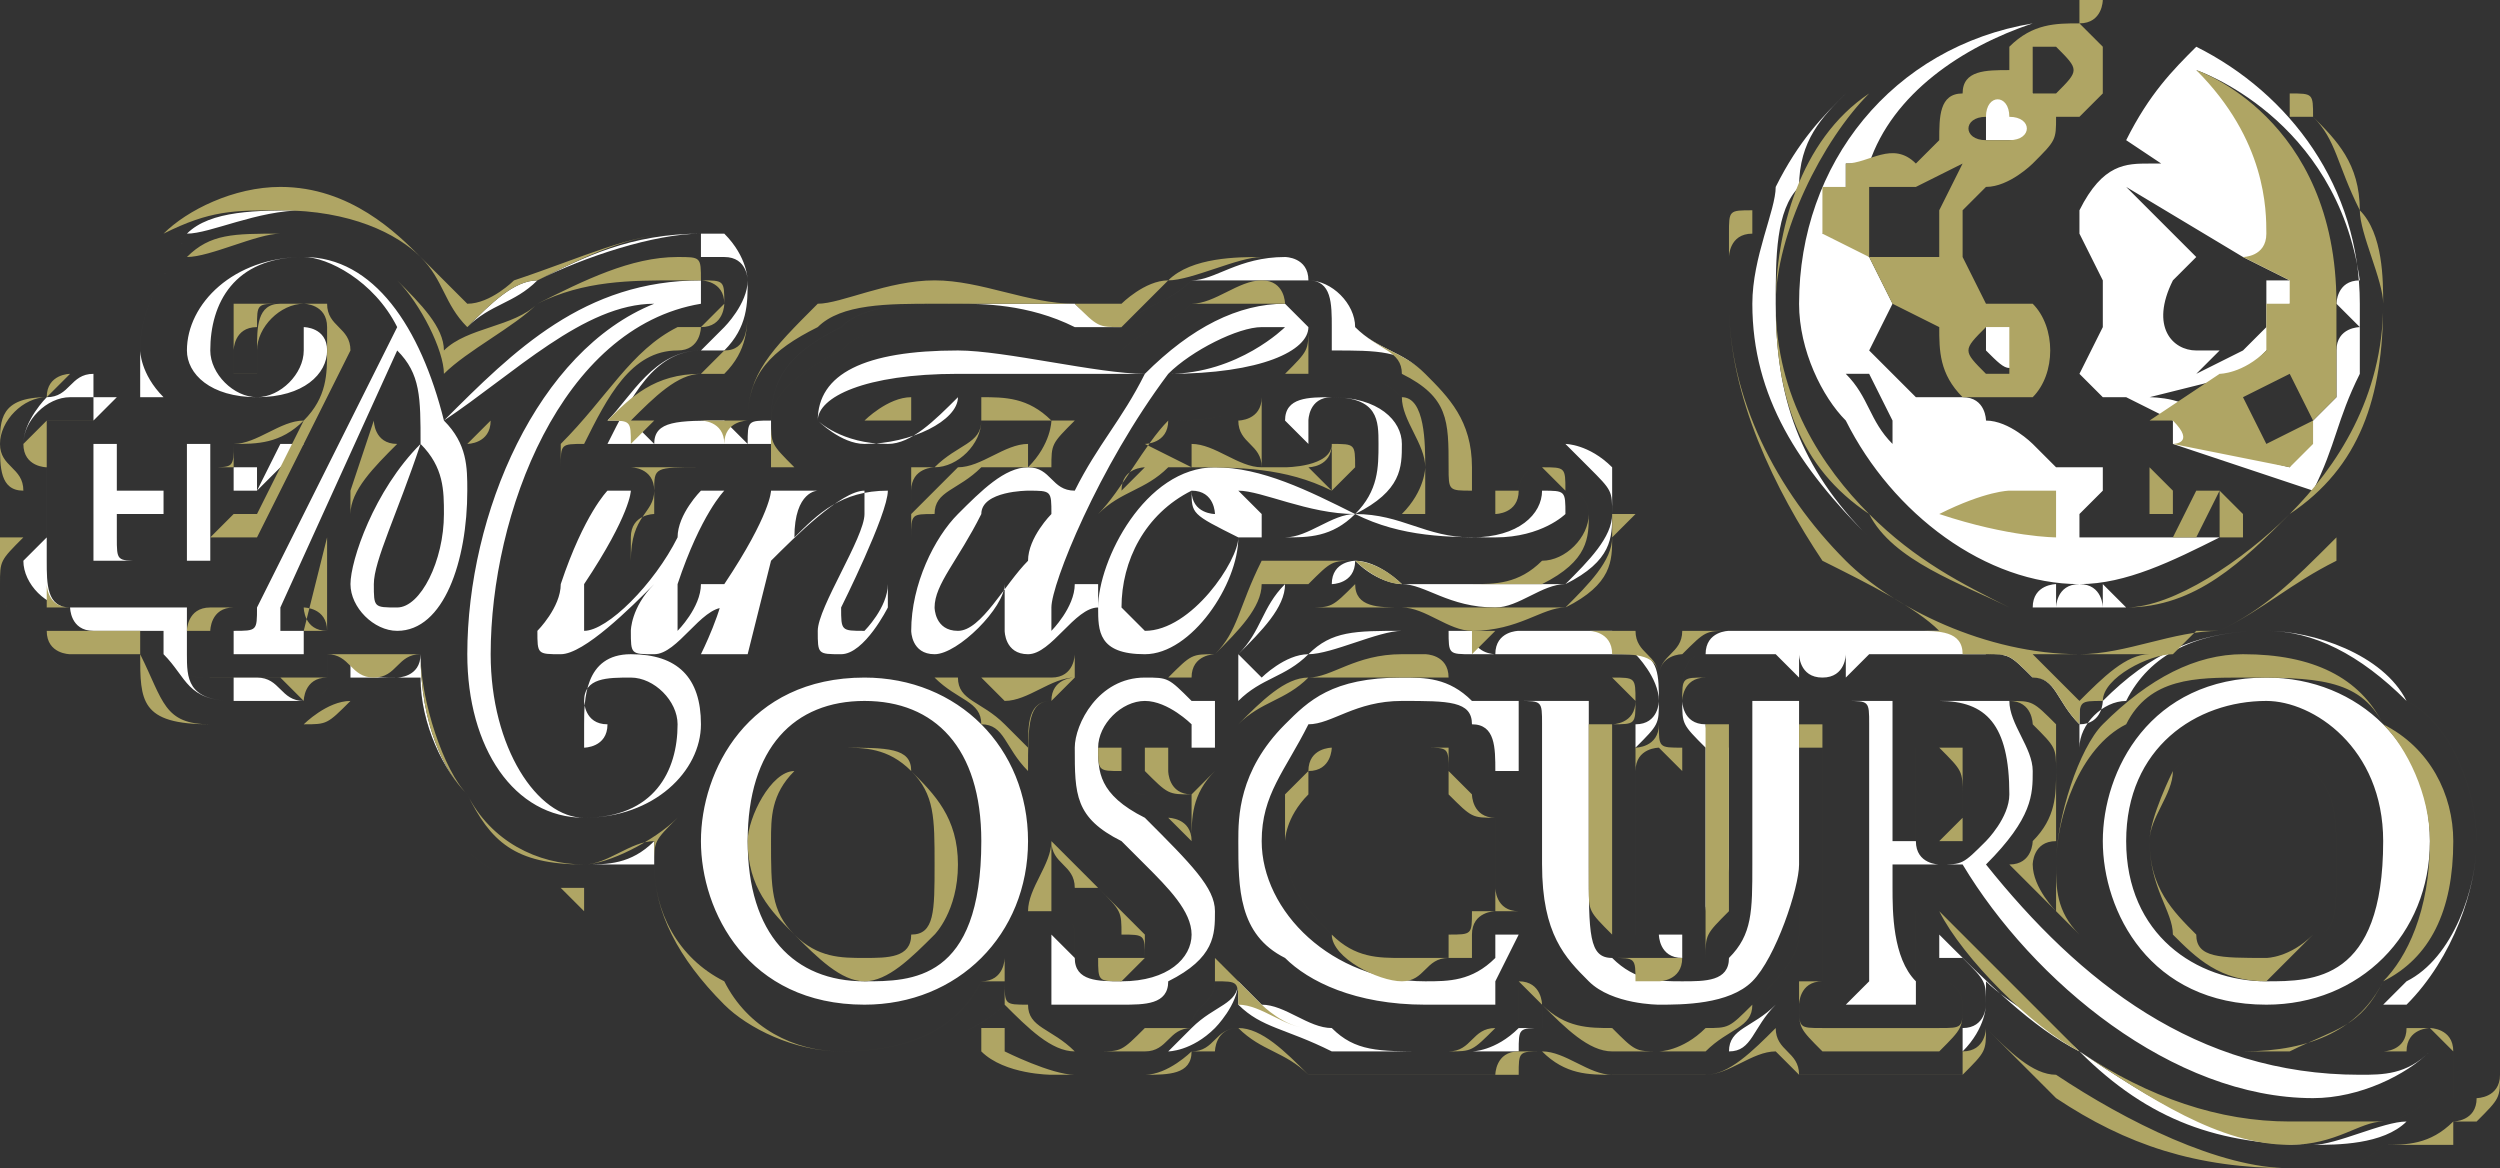 <?xml version="1.0" encoding="UTF-8"?>
<!DOCTYPE svg PUBLIC "-//W3C//DTD SVG 1.1//EN" "http://www.w3.org/Graphics/SVG/1.1/DTD/svg11.dtd">
<!-- Creator: CorelDRAW X8 -->
<svg xmlns="http://www.w3.org/2000/svg" xml:space="preserve" width="107px" height="50px" version="1.1" style="shape-rendering:geometricPrecision; text-rendering:geometricPrecision; image-rendering:optimizeQuality; fill-rule:evenodd; clip-rule:evenodd"
viewBox="0 0 107 50"
 xmlns:xlink="http://www.w3.org/1999/xlink">
 <rect x="0" y="0" width="107" height="50" fill="#333333" stroke="none"/>
 <defs>
  <style type="text/css">
   <![CDATA[
    .fil1 {fill:#AFA564;fill-rule:nonzero}
    .fil0 {fill:white;fill-rule:nonzero}
   ]]>
  </style>
 </defs>
 <g id="Capa_x0020_1">
  <path class="fil0" d="M31 15c0,0 -1,0 -1,0 -2,0 -3,2 -4,3l0 0c0,0 0,0 1,0 0,0 0,0 0,0 0,0 0,0 1,1l0 0c0,0 0,0 0,0 0,-1 1,-1 3,-1 0,0 0,0 1,1 0,0 0,0 0,0 0,-1 0,-1 1,-1 0,0 0,0 0,0 0,0 0,0 0,0 0,-2 1,-3 3,-4 1,-1 3,-1 5,-1 1,0 3,0 5,0 1,1 2,1 2,1 1,-1 2,-1 3,-2 1,0 2,-1 4,-1 0,0 1,0 1,1 1,0 2,1 2,2 0,0 0,0 0,0 1,1 2,1 3,2 1,1 1,2 1,3 0,1 0,1 0,1 0,0 0,1 0,1 0,0 0,0 0,0 0,0 0,0 0,0 0,-1 0,-1 0,-1 0,0 0,0 0,-1 0,-1 0,-2 -1,-3 -1,-1 -2,-1 -4,-1 0,-1 0,-1 0,-1 0,-1 0,-2 -1,-2 0,0 -1,0 -1,0 -2,0 -3,0 -4,0 -1,1 -2,1 -3,2 0,0 -1,0 -2,0 -2,-1 -4,-1 -5,-1 -2,0 -4,0 -5,1 -2,1 -3,2 -3,4 0,0 0,0 0,1 0,0 0,0 0,0 -1,0 -1,0 -1,0 0,0 0,0 0,0 -1,0 -1,0 -1,0 -2,0 -3,0 -3,0 0,0 0,0 0,0l0 0c-1,0 -1,0 -1,0 0,0 0,0 0,0 -1,0 -1,0 -1,0 0,0 0,0 0,0 1,-2 2,-4 4,-4 0,0 1,-1 1,-1l0 0 0 0c0,0 1,-1 1,-2 0,0 0,-1 -1,-1 0,0 0,0 -1,0 0,0 0,-1 0,-1 -2,0 -5,1 -7,2 -1,1 -2,1 -3,2 0,-1 -1,-2 -2,-3 -1,-1 -3,-2 -5,-2 -2,0 -4,1 -5,1 -1,2 -2,3 -2,5 0,0 0,1 1,2 -1,0 -1,0 -1,0l0 0c0,0 -1,0 -1,0l0 0 0 0 -1 0 0 0c0,0 0,0 0,0 0,0 0,0 0,0 -1,0 -1,0 -1,0l0 0c-1,0 -2,1 -2,2 0,0 1,1 1,1 0,0 0,0 0,0 0,0 0,0 0,1l0 1c0,0 0,1 0,1l0 0 0 0c0,0 0,0 0,0 0,1 0,1 0,1 0,1 0,2 1,2 0,0 0,0 1,0 0,0 0,0 0,0 0,0 0,0 0,0l0 0 0 0 0 0 0 0c0,0 0,0 0,0 1,0 1,0 1,0 0,0 0,0 0,0l0 0c1,0 1,0 1,0 1,0 1,0 1,0 0,0 0,0 0,0 0,0 1,0 1,0 0,0 0,0 0,0l0 0c0,0 0,0 0,0l0 0c0,1 0,1 0,1 0,1 0,1 0,1 0,1 0,2 2,2 0,0 0,0 0,0 0,-1 0,-1 0,-1 0,0 1,0 1,0 1,0 1,1 2,1 0,0 0,0 0,0 1,0 1,-1 2,-1 0,0 0,-1 0,-1 0,1 1,1 2,1 0,0 1,0 1,-1 0,3 1,5 2,6 1,2 3,3 5,3 1,0 2,0 3,-1 0,0 0,0 0,0 0,0 0,0 0,1 0,0 0,0 0,0 0,0 0,0 0,0 -1,0 -2,0 -3,0 -2,0 -4,-1 -5,-3 -1,-1 -2,-3 -2,-5 -1,0 -1,0 -1,0 -1,0 -1,0 -2,0 0,0 0,0 0,0 -1,0 -1,1 -2,1l0 0c-1,0 -1,0 -2,0 0,0 -1,0 -1,0 0,0 0,0 0,0 0,0 0,0 0,0 -2,0 -2,-1 -3,-2 0,0 0,0 0,-1 0,0 0,0 1,0 -1,0 -1,0 -1,0l0 0c0,0 0,0 -1,0 0,0 0,0 -1,0l0 0c0,0 0,0 0,0 0,0 0,0 -1,0 0,0 0,0 0,0l0 0 0 0 0 0 0 0c0,0 0,0 0,0 0,0 0,0 0,0 -1,0 -1,-1 -1,-1 -1,0 -2,-1 -2,-2 0,0 0,0 1,-1 0,0 0,0 0,0 0,0 0,-1 0,-1l0 -1c0,0 0,-1 0,-1l0 0c0,0 -1,-1 -1,-1 0,-1 1,-2 1,-2l0 0c1,0 1,-1 2,-1 0,0 0,1 0,1 0,0 0,0 0,0l0 0 1 0 0 0 0 0c0,0 1,0 1,0 0,-1 0,-1 0,-1 0,0 0,-1 0,-1 0,-2 1,-3 2,-5 1,-1 3,-1 5,-1 2,0 4,1 5,2 1,1 2,2 2,3 1,-1 2,-2 3,-2 2,-1 4,-2 7,-2 0,0 0,0 0,0 1,0 1,0 1,0 1,1 1,2 1,2 0,1 0,2 -1,3l0 0 0 0zm-1 -2c0,0 0,0 0,-1 0,0 0,0 0,0 -5,0 -8,3 -11,6 -1,-4 -3,-7 -6,-7 -3,0 -5,2 -5,4 0,1 1,2 3,2 2,0 3,-1 3,-2 0,-1 -1,-1 -1,-1 0,0 0,0 0,0 0,0 0,0 0,0 0,1 0,1 0,1 0,1 -1,2 -2,2 -1,0 -2,-1 -2,-2 0,-2 1,-4 4,-4 1,0 3,1 4,3l-6 12c0,1 0,1 -1,1 0,0 0,0 0,0 0,1 0,1 0,1 0,0 1,0 1,0 1,0 2,0 2,0 0,0 0,0 0,-1 0,0 0,0 0,0 0,0 0,0 0,0 -1,0 -1,0 -1,0 0,0 0,0 0,-1l5 -11c1,1 1,2 1,4 -2,2 -3,5 -3,6 0,1 1,2 2,2 2,0 3,-3 3,-6 0,-1 0,-2 -1,-3 3,-2 6,-5 9,-5 0,0 0,0 0,0 0,0 0,0 0,0 -5,2 -8,9 -8,15 0,4 2,7 5,7 3,0 5,-2 5,-4 0,-2 -1,-3 -3,-3 -2,0 -2,2 -2,3 0,1 0,1 0,1 0,0 1,0 1,-1 0,0 0,0 0,0 -1,0 -1,-1 -1,-1 0,-1 1,-1 2,-1 1,0 2,1 2,2 0,2 -1,4 -4,4 -2,0 -4,-3 -4,-7 0,-6 3,-14 9,-15zm1 5c-1,0 -1,0 -1,0 0,0 0,0 1,0 0,0 0,0 0,0 0,0 0,0 0,0zm-1 0c0,0 -1,0 -1,0 0,0 1,0 1,0 0,0 0,0 0,0 0,0 0,0 0,0zm-1 0c0,0 0,0 0,0 0,0 0,0 0,0 0,0 0,0 0,0 0,0 0,0 0,0zm-23 -1c0,0 0,0 0,0 0,0 0,1 0,1 0,0 0,-1 0,-1 0,0 0,0 0,0zm-1 0c0,0 0,0 0,0 0,0 0,1 0,1 0,0 0,-1 0,-1 0,0 0,0 0,0zm-1 0c0,0 0,0 0,0 0,0 0,1 0,1 0,0 1,-1 1,-1 0,0 -1,0 -1,0zm75 11c0,0 1,0 1,0 0,0 -1,1 -1,1 0,0 0,-1 0,-1 0,0 0,0 0,0zm1 0c0,0 0,0 0,0 0,0 0,1 0,1 0,0 0,-1 0,-1 0,0 0,0 0,0zm1 0c0,0 0,0 0,0 0,0 0,1 0,1 0,0 0,-1 0,-1 0,0 0,0 0,0zm-3 0c0,0 0,0 0,0 0,0 0,1 0,1 1,0 1,-1 1,-1 0,0 0,0 -1,0zm0 0c-1,0 -1,0 -1,0 0,0 0,1 1,1 0,0 0,-1 0,-1 0,0 0,0 0,0zm-1 0c0,0 -1,0 -1,0 0,0 1,1 1,1 0,0 0,-1 0,-1 0,0 0,0 0,0zm2 -24c-1,1 -2,2 -2,4 -1,1 -1,3 -1,5 0,4 1,7 4,10 2,2 6,4 9,4 4,0 7,-2 10,-4 2,-2 4,-5 4,-9 0,0 0,0 0,0 0,0 0,0 0,0 0,0 1,0 1,0 0,0 -1,0 -1,0 0,4 -2,7 -4,9 -3,2 -6,4 -10,4 -3,0 -7,-2 -9,-4 -3,-3 -5,-6 -5,-10 0,-2 1,-4 1,-5 1,-2 2,-3 3,-4 0,0 0,0 0,0 0,-1 0,-1 0,-1 0,0 0,0 0,1 0,0 0,0 0,0 0,0 0,0 0,0zm-2 9c0,2 1,4 2,5 2,4 6,7 10,7 2,0 4,-1 6,-2 0,0 0,0 0,0 0,0 -1,0 -1,0 0,0 -1,0 -1,0 -1,0 -3,0 -4,0l0 -1 1 -1 0 -1 -1 0c0,0 0,0 0,0 0,0 0,0 0,0l0 0 0 0 -1 0 -1 -1c0,0 -1,-1 -2,-1l0 0 0 0 0 0c0,0 0,-1 -1,-1l0 0c-1,0 -1,0 -1,0 -1,0 -1,0 -1,0l-1 -1 -1 -1 0 0 1 -2 -1 -2 -1 -1c0,0 0,0 -1,0 0,0 1,-1 1,-1 0,0 0,0 0,0l0 0c0,0 0,0 0,0l0 0c0,-1 0,-1 0,-1l0 0c0,0 0,0 0,0l0 0c0,0 0,0 0,0l0 0c0,0 0,0 0,0l0 0 0 0 0 0 0 -1 0 0 0 0 0 0c0,0 0,0 0,0l0 0 0 0 0 0c0,0 0,0 0,0l0 0 0 0 0 0c0,0 0,0 0,0l1 0 0 0c0,0 0,0 0,0l0 0 0 0c1,-3 4,-5 7,-6 0,0 0,0 0,0 -6,1 -10,6 -10,12zm22 8c1,-2 1,-3 2,-5 0,0 0,-1 0,-1 0,-1 0,-1 0,-1 0,-1 0,-1 0,-1l0 0 0 0c0,0 0,0 0,0 0,-5 -3,-9 -7,-11 -1,1 -2,2 -3,4l6 4 -4 -3c-1,0 -1,0 -1,0 -1,0 -2,0 -3,2 0,0 0,0 0,1l0 0 1 2 0 1 0 1 -1 2c0,0 1,1 1,1l1 0 2 1 0 1 6 2zm1 -4l-1 1 -1 2 -4 -1c0,0 0,-1 0,-1 0,-1 -2,-1 -2,-1l4 -1c0,0 1,-1 1,-1 1,-1 1,-2 1,-2 0,0 0,0 1,-1 0,0 -1,-1 -1,-1l-1 0c0,0 1,-1 1,-2 0,-1 -1,-4 -4,-6 0,0 6,2 7,9 -1,0 -1,1 -1,1 0,0 0,0 1,1l0 0c0,0 -1,0 -1,1 0,0 0,1 0,1l0 1 0 0 -1 -1 1 1 0 0zm-6 -6l-3 -3 5 3 0 0 0 0 0 0 0 0c0,0 0,0 0,0l2 1 -1 0c0,0 0,1 0,2 0,0 -1,1 -1,1l-2 1 1 -1c-1,0 -1,0 -1,0 -1,0 -2,-1 -1,-3 0,0 1,-1 1,-1zm-9 -5c1,0 1,0 2,0 0,-1 0,-1 0,-2 -1,0 -1,0 -2,0 0,1 0,1 0,2zm0 9c1,1 1,1 2,0 0,0 0,-1 0,-1 -1,-1 -1,-1 -2,0 0,0 0,1 0,1zm-5 1l1 2 0 1c0,0 0,0 0,0 -1,-1 -1,-2 -2,-3l1 0zm7 9c0,0 0,0 0,0 0,1 0,1 0,1 0,0 0,0 0,-1 0,0 0,0 0,0zm1 0c0,0 -1,0 -1,1 0,0 1,0 1,0 0,0 0,0 0,0 0,-1 0,-1 0,-1zm3 0c0,0 0,0 0,1 0,0 0,0 0,0 0,0 0,0 0,0 0,-1 0,-1 0,-1zm-1 0c0,0 0,1 0,1 0,0 0,0 0,0 0,0 1,0 1,0 0,0 -1,-1 -1,-1zm-1 0c-1,0 -1,1 -1,1 0,0 0,0 1,0 0,0 0,0 0,0 0,0 0,-1 0,-1zm0 0c0,0 0,1 0,1 0,0 0,0 0,0 1,0 1,0 1,0 0,0 0,-1 -1,-1zm-9 13c0,1 0,3 0,4 0,0 0,0 -1,1 0,0 0,0 0,0 0,0 0,0 0,0 0,0 0,0 0,0 1,0 2,0 2,0 0,0 1,0 2,0 0,0 0,0 0,0 0,0 0,0 0,0 0,0 -1,0 -1,0 0,-1 0,-1 0,-1 -1,-1 -1,-3 -1,-4l0 -1c0,0 0,0 1,0l2 0c0,0 0,0 0,0 3,5 9,10 15,10 2,0 4,-1 5,-2 0,0 0,0 0,0 0,0 0,0 0,0 0,0 0,0 0,0 -1,1 -2,1 -3,1 -7,0 -12,-4 -16,-9 2,-2 2,-3 2,-4 0,-1 -1,-2 -1,-3 -1,0 -2,0 -3,0 -1,0 -2,0 -2,0 0,0 -1,0 -2,0 0,0 0,0 0,0 0,0 0,0 0,0 0,0 0,0 0,0 1,0 1,0 1,1 0,0 0,1 0,4l0 3zm1 -8c0,0 0,0 1,0 0,0 0,0 1,0 2,0 3,1 3,4 0,1 -1,2 -1,2 -1,1 -1,1 -2,1 0,0 -1,0 -1,-1 -1,0 -1,0 -1,0l0 -6zm-51 6c0,3 2,7 7,7 4,0 7,-3 7,-7 0,-4 -3,-7 -7,-7 -5,0 -7,4 -7,7zm2 0c0,-4 2,-6 5,-6 3,0 5,2 5,6 0,6 -3,6 -5,6 -3,0 -5,-2 -5,-6zm16 7c1,0 2,0 2,-1 2,-1 2,-2 2,-3 0,-1 -1,-2 -3,-4l0 0c-2,-1 -2,-2 -2,-3 0,-1 1,-2 2,-2 1,0 2,1 2,1 0,0 0,1 0,1 0,0 0,0 0,0 0,0 1,0 1,0 0,-2 0,-2 0,-2 0,0 0,0 -1,0 0,0 0,0 0,0 -1,-1 -1,-1 -2,-1 -2,0 -3,2 -3,3 0,2 0,3 2,4l1 1c1,1 2,2 2,3 0,1 -1,2 -3,2 -1,0 -2,0 -2,-1 -1,-1 -1,-1 -1,-1 0,0 0,0 0,0 0,0 0,0 0,0 0,0 0,1 0,2 0,0 0,0 0,1 1,0 2,0 3,0zm13 0c1,0 2,0 3,0 0,0 0,0 0,-1 0,0 1,-2 1,-2 0,0 0,0 0,0 -1,0 -1,0 -1,0 0,0 0,1 0,1 -1,1 -2,1 -3,1 -4,0 -7,-3 -7,-6 0,-2 1,-3 2,-5 1,0 2,-1 4,-1 2,0 3,0 3,1 1,0 1,1 1,2 0,0 0,0 0,0 0,0 0,0 1,0 0,0 0,-1 0,-2 0,-1 0,-1 0,-1 0,0 0,0 -1,0 0,0 -1,0 -1,0 -1,-1 -2,-1 -3,-1 -3,0 -4,1 -5,2 -2,2 -2,4 -2,5 0,2 0,4 2,5 1,1 3,2 6,2zm5 -6c0,3 1,4 2,5 1,1 3,1 3,1 1,0 3,0 4,-1 1,-1 2,-4 2,-5l0 -2c0,-3 0,-4 0,-4 0,-1 0,-1 0,-1 0,0 1,0 1,0 0,0 0,0 0,0 0,0 0,0 0,0 -1,0 -2,0 -2,0 0,0 -1,0 -2,0 0,0 0,0 0,0 0,0 0,0 0,0 0,0 0,0 1,0 0,0 0,0 0,1 0,0 0,1 0,4l0 2c0,2 0,3 -1,4 0,1 -1,1 -2,1 -1,0 -2,0 -3,-1 -1,0 -1,-1 -1,-4l0 -2c0,-3 0,-4 0,-4 0,-1 0,-1 0,-1 1,0 1,0 1,0 0,0 0,0 0,0 0,0 0,0 0,0 -1,0 -2,0 -2,0 0,0 -1,0 -2,0 0,0 0,0 0,0 0,0 0,0 0,0 0,0 0,0 0,0 1,0 1,0 1,1 0,0 0,1 0,4l0 2zm24 -1c0,3 2,7 7,7 4,0 7,-3 7,-7 0,-4 -3,-7 -7,-7 -5,0 -7,4 -7,7zm1 0c0,-4 3,-6 6,-6 2,0 5,2 5,6 0,6 -3,6 -5,6 -3,0 -6,-2 -6,-6zm-87 -14c0,1 0,2 0,2 0,0 0,0 0,0 0,0 0,0 0,0 0,0 0,0 0,0 0,0 0,0 0,0 0,0 0,0 0,0 0,0 0,0 0,0 1,0 1,0 1,0 0,0 1,0 1,0 1,0 1,0 1,0 0,0 0,0 0,-1 0,0 0,0 0,0 0,0 0,0 0,0 0,1 0,1 0,1 -1,0 -1,0 -1,0 -1,0 -1,0 -1,-1 0,0 0,-1 0,-1l0 0c0,0 0,0 0,0 0,0 1,0 1,0 0,0 0,0 0,0 0,0 0,0 0,0 0,0 0,0 1,0 0,0 0,0 0,0 0,0 0,0 0,-1 0,0 0,0 0,0 0,0 0,0 0,0 0,0 0,0 0,0 -1,0 -1,0 -1,0 0,0 -1,0 -1,0 0,0 0,0 0,0l0 -2c0,0 0,0 0,0 0,0 1,0 1,0 0,0 0,0 1,0 0,0 0,0 0,0 0,1 0,1 0,1 0,0 0,0 0,0 0,-1 0,-1 0,-1 0,0 0,0 0,0 0,0 0,0 0,0 0,0 0,0 0,0 0,0 -1,0 -1,0 0,0 -2,0 -2,0 0,0 0,0 0,0 -1,0 -1,0 -1,0 0,0 0,0 0,0 1,0 1,0 1,0 0,0 0,0 0,0 0,0 0,1 0,2l0 1zm5 -1c0,-1 0,-2 0,-2 0,0 0,0 0,0 0,0 0,0 0,0 0,0 0,0 0,0 0,0 0,0 0,0 0,0 -1,0 -1,0 0,0 0,0 -1,0 0,0 0,0 0,0 0,0 0,0 0,0 0,0 0,0 0,0 1,0 1,0 1,0 0,0 0,1 0,2l0 1c0,1 0,2 0,2 0,0 0,0 0,0 0,0 -1,0 -1,0 0,0 0,0 0,0 0,0 0,0 0,0 1,0 1,0 1,0 0,0 0,0 0,0 0,0 1,0 1,0 0,0 1,0 1,0 1,0 1,0 1,0 0,0 0,0 0,-1 0,0 0,0 0,0 0,0 0,0 0,0 0,1 0,1 0,1 0,0 -1,0 -1,0 -1,0 -1,0 -1,0 0,0 0,-1 0,-2l0 -1zm7 4c0,-1 1,-3 2,-6 1,1 1,2 1,3 0,2 -1,4 -2,4 -1,0 -1,0 -1,-1zm21 2c-1,0 -1,0 -1,-1 0,0 2,-4 2,-5 0,0 0,0 0,0 -2,0 -3,1 -4,2 0,0 0,0 0,0 0,-2 1,-2 1,-2 0,0 0,0 -1,0 0,0 0,0 0,0 -1,0 -1,0 -1,0 0,0 0,0 0,0 0,0 0,0 0,0 0,0 0,0 0,0 0,0 0,1 -2,4 0,1 -1,3 -1,3 0,0 0,0 0,0 0,0 1,0 1,0 0,0 1,0 1,0 0,0 1,-4 1,-4 1,-1 3,-3 4,-3 0,0 0,0 0,1 0,1 -2,4 -2,5 0,1 0,1 1,1 1,0 2,-2 2,-2 0,0 0,0 0,0 0,-1 0,-1 0,-1 0,0 0,0 0,0 0,1 -1,2 -1,2zm-8 -4c-1,2 -3,4 -4,4 0,0 0,0 0,-1 0,0 0,0 0,-1 2,-3 2,-4 2,-4 0,0 0,0 0,0 0,0 -1,0 -1,0 0,0 -1,0 -1,0 0,0 0,0 0,0 0,0 0,0 0,0 0,0 1,0 1,0 0,0 -1,1 -2,4 0,1 -1,2 -1,2 0,1 0,1 1,1 1,0 3,-2 4,-3 0,0 0,0 0,0 0,0 0,0 0,0 -1,1 -1,2 -1,2 0,1 0,1 1,1 1,0 2,-2 3,-2 0,0 0,0 0,0 0,-1 0,-1 0,-1 0,0 -1,0 -1,0 0,1 -1,2 -1,2 0,0 0,0 0,-1 0,0 0,0 0,-1 1,-3 2,-4 2,-4 0,0 0,0 0,0 -1,0 -1,0 -1,0 0,0 -1,1 -1,2zm26 -10c-2,0 -4,1 -6,3 -2,0 -6,-1 -8,-1 -4,0 -6,1 -6,3 0,0 1,1 2,1 2,0 4,-1 4,-2 0,0 0,0 0,0 0,0 0,0 0,0 -1,1 -2,2 -3,2 -2,0 -3,-1 -3,-1 0,-1 2,-2 6,-2 3,0 5,0 8,0 -1,2 -2,3 -3,5 -1,0 -1,-1 -2,-1 -1,0 -2,1 -3,2 -1,1 -2,3 -2,5 0,0 0,1 1,1 1,0 3,-2 3,-3 0,1 0,1 0,2 0,0 0,1 1,1 1,0 2,-2 3,-2 0,0 0,0 0,0 0,-1 0,-1 0,-1 0,0 0,0 -1,0 0,1 -1,2 -1,2 0,0 0,0 0,-1 0,-1 2,-6 5,-10 4,0 6,-1 6,-2 0,0 -1,-1 -1,-1zm-10 9c0,0 -1,1 -1,2 -1,1 -2,3 -3,3 -1,0 -1,-1 -1,-1 0,-1 1,-2 2,-4 0,-1 2,-1 2,-1 1,0 1,0 1,1l0 0zm10 -8c0,0 -2,2 -5,2 1,-1 3,-2 4,-2 1,0 1,0 1,0zm-3 6c-3,0 -5,4 -5,6 0,1 0,2 2,2 2,0 4,-3 4,-5 1,0 1,0 2,0 1,0 2,0 3,-1 2,1 4,1 6,1 2,0 3,-1 3,-1 0,-1 0,-1 -1,-1 0,0 0,0 0,0 0,1 -1,2 -3,2 -2,0 -3,-1 -5,-1 2,-1 2,-2 2,-3 0,-1 -1,-2 -3,-2 -1,0 -2,0 -2,1 0,0 1,1 1,1 0,0 0,0 0,-1 0,0 0,-1 1,-1 2,0 2,1 2,2 0,1 0,2 -1,3 -2,-1 -4,-2 -6,-2zm-4 6c0,-2 1,-4 3,-5 0,1 0,1 2,2 0,1 -2,4 -4,4 0,0 -1,-1 -1,-1zm5 -5c1,0 3,1 5,1 -1,0 -2,1 -3,1 -1,0 -1,0 -1,0 0,-1 0,-1 0,-1 0,0 -1,-1 -1,-1zm-2 0c1,0 1,1 1,1 0,0 -1,0 -1,-1zm-14 24c0,0 0,0 0,0 0,0 0,0 0,0 0,0 0,0 0,0 3,0 5,-1 6,-2 0,0 0,0 0,0 1,1 2,2 3,2 1,0 1,0 2,0 0,0 1,0 2,0 0,0 1,0 2,-1l0 0 0 0c0,0 1,-1 1,-2 0,1 0,1 0,1l0 0c1,1 2,1 4,2 1,0 2,0 4,0 0,0 1,0 2,0 1,0 1,0 2,0 0,0 0,0 0,0 0,-1 0,-1 1,-1 0,0 0,0 0,0 0,0 0,-1 0,-1l0 0 0 0 0 0c1,1 2,2 3,2 1,0 2,0 2,0 1,0 2,0 3,0 1,0 1,-1 2,-2 0,0 0,0 0,0 1,0 1,0 1,0 0,1 0,1 1,2 0,0 1,0 1,0 0,0 1,0 2,0l0 0c0,0 0,0 0,0 0,0 1,0 2,0 0,0 1,0 1,0 0,0 0,0 0,0 1,-1 1,-2 1,-2 0,0 0,-1 0,-1 1,1 3,2 4,3 3,3 6,4 10,4 1,0 3,0 4,-1 0,0 1,0 1,0 0,0 0,0 0,0 0,0 0,0 0,0 0,0 0,-1 0,-1 0,0 0,1 0,1 0,0 -1,0 -1,0 -1,0 -3,1 -4,1 -4,0 -7,-2 -10,-4 -2,-1 -4,-3 -6,-5 0,0 0,0 0,0 0,0 0,0 0,1 1,0 1,0 1,0 1,1 1,1 1,2 0,0 0,1 -1,1 0,0 0,0 0,1 0,0 -1,0 -1,0 -1,0 -2,0 -2,0l0 0 0 0c-1,0 -2,0 -2,0 0,0 -1,0 -1,0 -1,-1 -1,-1 -1,-2 0,0 0,0 0,0 0,0 0,0 -1,0 0,0 0,0 0,0 -1,1 -2,1 -2,2 -1,0 -2,0 -3,0 0,0 -1,0 -2,0 -1,0 -2,-1 -3,-2l0 0 0 0c0,0 0,0 0,0 0,0 0,0 0,1 0,0 0,0 0,0 -1,0 -1,0 -1,0 0,0 0,0 0,0 -1,1 -2,1 -2,1 -1,0 -2,0 -2,0 -2,0 -3,0 -4,-1 -1,0 -2,-1 -3,-1l0 0c-1,-1 -1,-1 -1,-1 0,1 -1,1 -2,2l0 0 0 0c0,0 -1,1 -1,1 -1,0 -2,0 -2,0 -1,0 -1,0 -2,0 -1,0 -2,-1 -3,-2 0,0 0,0 0,0 -1,1 -3,2 -6,2 0,0 0,0 0,0zm66 -3c0,0 -1,1 -1,1 0,0 1,0 1,0 0,0 0,0 0,0 0,0 0,0 0,0 0,0 0,0 0,0 2,-2 3,-5 3,-7 0,-3 -1,-5 -3,-6 -1,-2 -4,-3 -6,-3 -3,0 -5,1 -7,3 0,0 0,1 -1,1 0,0 0,0 0,-1 -1,0 -1,-1 -2,-1l0 0 0 0c0,-1 -1,-1 -2,-1 -1,-1 -1,-1 -2,-1 0,0 -1,0 -2,0 0,0 0,0 0,0l0 0c-1,0 -2,0 -2,0 0,0 -1,0 -1,0 0,0 0,0 0,0 -1,0 -1,0 -2,0 0,0 0,0 0,0 0,0 0,0 0,0 -1,0 -1,0 -2,0 0,0 -1,0 -1,1l0 0 0 0c-1,0 -1,1 -1,2 0,1 0,1 1,2 0,0 0,0 0,0l0 0c0,0 0,1 0,3l0 2c0,1 0,1 0,2 0,0 0,1 0,1l0 0c0,0 -1,0 -1,0 0,0 0,0 0,0 -1,0 -1,0 -1,0 0,0 0,0 -1,0l0 0c0,0 0,0 0,-1 0,0 0,-1 0,-2l0 -2c0,-2 0,-3 0,-3 0,0 0,0 0,0 1,-1 1,-1 1,-2 0,-1 0,-2 -1,-2 0,0 0,0 0,0 -1,-1 -1,-1 -1,-1 -1,0 -1,0 -2,0 0,0 0,0 0,0 0,0 0,0 0,0 -1,0 -2,0 -2,0 0,0 -1,0 -1,1 0,0 -1,0 -1,-1l0 0c0,0 -1,0 -1,0 -1,0 -1,0 -2,0 -2,0 -3,0 -4,1 -1,0 -2,1 -2,1 0,0 -1,-1 -1,-1 0,0 0,0 0,0 1,-1 2,-2 2,-3 1,0 1,0 2,0 0,0 1,0 1,-1 1,1 2,1 2,1 1,0 2,1 4,1 1,0 2,-1 3,-1 2,-1 2,-2 2,-3 0,-1 0,-2 0,-2 -1,-1 -2,-1 -2,-1 -1,0 -1,0 -1,0 0,0 0,0 0,0 0,0 0,0 0,0 0,0 1,0 1,0 0,0 1,1 1,1 1,1 1,1 1,2 0,1 -1,2 -2,3 -1,0 -2,0 -3,0 -2,0 -3,0 -4,0 0,0 -1,-1 -2,-1 0,0 -1,0 -1,1 -1,0 -1,0 -2,0 -1,1 -1,2 -2,3 0,0 0,0 -1,0 1,0 1,0 1,0 0,1 0,1 0,2l0 0c1,-1 2,-1 3,-2 1,0 3,-1 4,-1 1,0 1,0 2,0 0,1 0,1 1,1l0 0c0,0 1,0 1,0 0,0 1,0 1,0 0,0 1,0 2,0 0,0 0,0 0,0 0,0 0,0 0,0 1,0 1,0 2,0 0,0 0,0 0,0 1,0 1,0 1,0 0,0 1,1 1,2 0,0 0,1 -1,1 0,0 0,1 0,1 0,0 0,1 0,3l0 2c0,1 0,2 0,2 0,1 0,1 0,1l0 0c1,0 1,0 1,0 0,0 0,1 1,1 0,0 0,-1 0,-1 1,0 1,0 1,0l0 0c0,0 0,-1 0,-1 0,-1 1,-1 1,-2l0 -2c0,-2 0,-3 0,-3 0,0 0,0 0,0 -1,0 -1,-1 -1,-1 -1,0 -1,-1 -1,-1 0,-1 0,-2 1,-2l0 0 0 0c0,0 1,0 1,0 1,0 1,0 2,0 0,0 0,0 0,0 0,0 0,0 0,0 1,0 1,0 2,0 0,0 0,0 0,0 0,0 1,0 1,0 0,0 1,0 2,0 0,0 0,0 0,0 0,0 0,0 0,0 1,0 2,0 2,0 0,0 1,0 2,0 1,0 1,0 2,1l0 0 0 0c1,0 1,1 2,2 0,0 0,0 0,1 0,-1 1,-2 2,-2 1,-2 3,-3 6,-3 2,0 4,1 6,3 2,1 3,3 3,6 0,2 -1,5 -3,6 0,0 0,0 0,0 0,0 0,0 0,0zm-90 -23c-1,0 -1,0 -2,0 0,0 0,1 0,1 0,0 0,0 -1,0l0 1 0 0c1,0 1,0 1,0 0,0 0,0 0,0l2 -2zm-9 7c0,0 1,0 0,0l0 0zm8 -7l-1 2c0,0 0,0 0,0 0,0 0,0 0,0l0 0 0 -1c0,0 0,0 0,0 0,0 0,0 0,-1 1,0 1,0 1,0zm72 22c0,0 0,0 0,0 0,0 0,-1 0,-1l0 1zm-80 -14c0,0 1,0 0,0l0 0z"/>
  <path class="fil1" d="M89 0c0,0 0,0 0,0 -4,0 -7,2 -9,4 -2,2 -4,6 -4,9 0,4 2,7 4,9 2,2 4,3 6,4l0 0c-2,-1 -5,-2 -6,-4 -3,-2 -4,-5 -4,-9 0,-3 1,-7 4,-9 2,-2 5,-4 9,-4 0,0 0,0 0,0 0,0 0,0 0,0 1,0 1,0 1,0 0,0 0,1 -1,1 0,0 0,0 0,-1zm-32 19c0,1 -1,1 -1,1 0,0 1,1 1,1l0 0c0,0 0,0 0,-1 0,0 0,0 0,0 0,-1 0,-1 0,-1 0,0 0,0 0,0zm-15 25c0,0 0,0 0,0 0,1 0,1 0,1 0,0 0,0 0,0 1,1 3,1 3,1 1,0 2,0 2,0 1,0 2,0 2,0 1,0 2,0 2,-1l1 0 0 0c0,0 0,-1 1,-1 1,1 2,1 3,2 1,0 3,0 4,0 1,0 2,0 2,0 1,0 2,0 2,0 0,0 1,0 1,0 0,-1 0,-1 1,-1l0 0c1,1 2,1 3,1 1,0 1,0 2,0 1,0 1,0 2,0 1,0 2,-1 3,-1 0,0 1,1 1,1 1,0 1,0 2,0 0,0 1,0 1,0l0 0c0,0 0,0 0,0 1,0 2,0 2,0 1,0 1,0 2,0 0,0 0,0 0,0 1,-1 1,-1 1,-2 1,1 2,2 3,3 3,2 6,3 10,3 2,0 3,0 4,-1 2,0 2,0 3,0 0,0 0,0 0,-1l0 0c1,0 1,0 1,0 1,-1 1,-1 1,-2 0,0 0,0 0,0 0,0 0,0 0,0 0,0 -1,0 -1,0 0,0 0,0 1,0 0,1 -1,1 -1,1 0,1 -1,1 -1,1l0 0c0,0 0,0 0,0 -1,1 -2,1 -3,1 -1,1 -2,1 -4,1 -3,0 -7,-2 -10,-4 -1,0 -2,-1 -3,-2 0,0 0,1 -1,1 0,0 0,1 0,1 -1,0 -1,0 -2,0 0,0 -1,0 -2,0 0,0 0,0 0,0l0 0c0,0 -1,0 -1,0 -1,0 -1,0 -2,0 0,-1 -1,-1 -1,-2 -1,1 -2,2 -3,2 -1,0 -1,0 -2,0 -1,0 -1,0 -2,0 -1,0 -2,-1 -3,-1 0,0 0,0 0,0 -1,0 -1,0 -1,0 -1,0 -1,1 -1,1 0,0 -1,0 -2,0 0,0 -1,0 -2,0 -1,0 -3,0 -4,0 -1,-1 -2,-2 -3,-2 -1,0 -1,1 -2,1l0 0 0 0c0,0 -1,1 -2,1 0,0 -1,0 -2,0 0,0 -1,0 -1,0 -1,0 -3,-1 -3,-1 0,0 0,0 0,-1 0,0 0,0 -1,0zm64 -8c0,0 0,1 0,1 0,0 0,0 0,0 0,0 0,0 0,0 0,0 0,-1 0,-1l0 0c0,-2 -1,-5 -3,-6 -2,-2 -4,-3 -7,-3 0,0 -1,0 -1,0l0 0c2,-1 3,-2 5,-3 0,0 0,0 0,0 0,0 0,-1 0,-1 0,0 0,0 0,0 0,0 -1,0 -1,0 0,0 1,0 1,0 -2,2 -3,3 -5,4 -2,0 -4,1 -6,1 -4,0 -8,-2 -10,-4 -3,-3 -5,-7 -5,-11 0,0 0,-1 0,-2 0,0 0,-1 1,-1 0,0 0,0 0,0 0,-1 0,-1 0,-1 -1,0 -1,0 -1,1 0,0 0,0 0,0 0,0 0,1 0,1 0,1 0,2 0,2 0,4 2,8 4,11 2,1 4,2 5,3 0,0 0,0 -1,0 0,0 -1,0 -1,0 0,0 0,0 -1,0 0,0 0,0 0,0 0,0 -1,0 -2,0 0,0 0,0 0,0 -1,0 -1,0 -1,0 0,0 -1,0 -1,0 0,0 0,0 0,0 -1,0 -1,0 -1,0 0,0 -1,0 -1,0 -1,0 -1,0 -2,0l0 0 0 0c0,1 -1,1 -1,2 0,-1 -1,-1 -1,-2 -1,0 -1,0 -1,0 0,0 0,0 -1,0 0,0 -1,0 -1,0 0,0 0,0 -1,0 0,0 0,0 0,0 0,0 -1,0 -2,0 0,0 0,0 -1,0 0,0 0,0 0,0l0 0c-1,0 -1,0 -2,0 0,0 -1,0 -1,0 -2,0 -4,0 -5,1 0,0 -1,0 -2,1 0,-1 0,-1 0,-1 1,0 1,-1 2,-2 0,0 1,0 1,0 1,0 1,0 2,0 0,0 1,0 2,0 1,0 2,1 3,1 2,0 3,-1 4,-1 2,-1 2,-2 2,-3 1,-1 1,-1 1,-1 0,0 0,0 -1,0 0,0 0,0 0,0 0,0 0,0 0,1 0,1 -1,2 -2,3 -1,0 -2,0 -4,0 -1,0 -2,0 -3,0 -1,0 -2,0 -2,-1 -1,1 -1,1 -2,1 0,0 -1,0 -1,0 -1,1 -1,2 -2,2 0,1 0,1 0,1 1,-1 2,-1 2,-1 1,-1 3,-1 5,-1 0,0 1,0 1,0 1,0 1,0 2,0l0 0c0,0 0,1 0,1 1,-1 1,-1 1,-1 1,0 2,0 2,0 0,0 0,0 0,0 1,0 1,0 1,0 0,0 1,0 1,0 0,0 1,0 1,1 0,0 0,0 0,0 1,0 2,0 2,1 0,-1 1,-1 1,-1l0 0 0 0c1,-1 1,-1 2,-1 0,0 1,0 1,0 0,0 0,0 1,0 0,0 0,0 0,0 0,0 1,0 1,0 0,0 0,0 1,0 0,0 0,0 0,0 1,0 2,0 2,0 0,0 0,0 0,0 1,0 1,0 1,0 0,0 1,0 1,0 1,0 2,0 2,1 1,0 1,0 1,0 0,0 0,0 0,0 1,0 1,0 2,1l0 0 0 0c1,0 1,1 2,2 0,-1 0,-1 1,-1 0,-1 2,-2 3,-2 0,0 0,0 1,-1 0,0 1,0 2,0 3,0 5,1 7,3 2,1 3,4 3,6l0 0zm-14 -8c-1,0 -2,1 -3,2 0,0 0,0 0,0 -1,-1 -1,-1 -2,-2l0 0 0 0c0,0 0,0 -1,0 1,0 2,0 3,0 1,0 2,0 3,0zm-61 -12c-1,0 -1,0 -1,0 -1,0 -2,1 -3,2 0,0 0,0 0,0 1,0 1,0 1,0l0 0c0,0 0,0 -1,1 0,-1 0,-1 -1,-1 1,-1 2,-2 4,-2 0,0 0,0 1,-1l0 0 0 0c1,0 1,-1 1,-2 0,-1 0,-2 -1,-3 -1,0 -1,0 -1,0 0,0 0,0 -1,0 -2,0 -4,1 -6,2 -1,0 -2,1 -3,2 -1,-1 -1,-2 -2,-3 -1,-1 -3,-2 -6,-2 -2,0 -3,0 -5,1 -1,2 -2,3 -2,5 0,1 0,1 0,1 0,0 -1,0 -1,0l0 0 0 0 0 0 0 0c0,0 0,0 0,0 0,0 -1,0 -1,0 0,0 -1,1 -1,1l0 0c-1,0 -2,1 -2,2 0,1 1,1 1,2l0 0 0 2 0 0c0,0 0,0 0,0 -1,1 -1,1 -1,2 0,1 1,2 2,2 0,0 1,0 1,0 0,0 0,0 0,0l1 0c0,0 0,0 0,0 0,0 0,0 0,0l0 0 0 0c0,0 0,0 0,0 0,0 0,0 0,0 0,0 1,0 1,0l0 0c0,0 1,0 1,0 0,0 0,0 0,0 0,1 0,1 0,1 0,0 0,0 0,0 1,2 1,3 3,3 0,0 0,0 0,0 1,0 1,0 1,0 0,0 0,0 1,0 0,0 1,0 1,0 0,0 1,0 1,0 0,0 1,-1 2,-1 0,0 0,0 0,0 0,0 1,0 1,0 0,0 1,0 1,0 0,2 1,4 2,5 1,2 3,3 5,3 0,0 1,0 1,0 0,0 0,0 0,0 0,0 0,1 0,1 0,0 -1,-1 -1,-1 -2,0 -4,-1 -5,-3 -1,-1 -2,-3 -2,-5 -1,0 -1,0 -1,0 0,0 -1,0 -1,0 0,0 0,0 0,0 -1,1 -1,1 -2,1 0,0 -1,0 -1,0 0,0 -1,0 -1,0l-1 0c0,0 0,0 0,0 -1,0 -1,0 -1,0 -3,0 -3,-1 -3,-3 0,0 0,0 0,0 0,0 0,0 0,0l0 0c0,0 -1,0 -1,0l0 0c0,0 -1,0 -1,0 0,0 0,0 0,0 0,0 0,0 0,0l0 0 0 0 0 0c0,0 0,0 0,0l-1 0c0,0 0,0 0,0 0,0 -1,0 -1,-1 -1,0 -2,-1 -2,-2 0,-1 0,-1 0,-2 1,0 1,0 1,0l0 0 0 -2 0 0c-1,0 -1,-1 -1,-2 0,-1 0,-2 2,-2l0 0c0,-1 1,-1 1,-1 0,0 1,0 1,0 0,0 0,0 0,0l0 0 0 0 0 0 0 0c0,0 1,0 1,0 0,0 0,0 0,-1 0,-2 1,-3 2,-5 1,-1 3,-2 5,-2 3,0 5,2 6,3 1,1 1,1 2,2 1,0 2,-1 2,-1 3,-1 5,-2 7,-2 1,0 1,0 1,0 0,0 0,0 1,0 1,1 1,2 1,3 0,1 0,2 -1,3l0 0 0 0zm31 4c0,0 0,0 0,0 0,1 0,1 1,1 0,0 0,0 0,-1 0,0 0,0 0,0 0,0 0,0 0,0 0,-2 -1,-3 -2,-4 -1,-1 -2,-1 -3,-2 0,-1 -1,-2 -2,-2 0,-1 -1,-1 -2,-1 -1,0 -3,0 -4,1 -1,0 -2,1 -2,1 -1,0 -1,0 -2,0 -2,0 -4,-1 -6,-1 -2,0 -4,1 -5,1 -2,2 -3,3 -3,5 0,0 0,0 0,0 -1,0 -1,0 -1,0 0,0 -1,0 -1,0l0 0c0,0 1,0 1,1 0,-1 1,-1 1,-1 0,0 0,0 0,0 0,-2 1,-3 3,-4 1,-1 3,-1 5,-1 2,0 4,0 6,0 1,1 1,1 2,1 1,-1 1,-1 2,-2 1,0 3,-1 4,-1 1,0 2,0 2,1 1,0 2,1 2,2 0,0 0,0 0,0 1,1 2,1 2,2 2,1 2,2 2,4 0,0 0,0 0,0zm10 12c-1,0 -1,0 -1,-1 0,1 -1,1 -1,1 0,0 0,0 0,0 0,1 0,2 0,3l0 3c0,1 0,1 0,2 0,0 0,0 0,0l0 0c0,0 0,0 1,0 0,0 0,0 0,0 0,0 0,0 1,0 0,0 0,0 0,0 0,0 0,0 0,-1 0,0 0,-1 0,-2l0 -2c0,-2 0,-2 0,-2 0,0 0,-1 0,-1zm-68 -5l0 0c0,0 0,0 0,0zm68 6c0,0 0,0 0,0 0,0 0,0 0,2l0 2c0,1 0,2 0,2 0,0 0,1 0,1 0,0 0,0 -1,0 0,0 0,0 0,0 0,0 0,0 0,0 0,0 0,0 -1,0l0 0c0,0 0,0 0,-1 0,0 0,-1 0,-1l0 -3c0,-1 0,-2 0,-2 0,0 0,0 0,0 0,-1 1,-1 1,-1 0,0 0,0 1,1zm-68 -5c0,0 0,0 0,0l0 0zm45 -8c0,0 -1,0 -1,1 0,0 1,-1 1,-1l0 0zm1 -2c0,1 -1,1 -1,1l2 1c0,0 0,-1 0,-1 1,0 2,1 3,1l0 0c0,-1 -1,-1 -1,-2 0,0 1,0 1,-1 -1,1 -3,1 -4,1zm-12 0c0,0 0,0 0,0 0,0 0,0 0,0zm1 4c0,0 0,0 0,0 0,0 0,0 0,0l0 0c1,-1 2,-2 2,-2 1,0 2,-1 3,-1 0,0 0,1 0,1 1,-1 1,-2 1,-2l1 0c-1,0 -1,0 -1,0 -1,0 -2,0 -3,0 0,0 0,0 0,0 0,1 -1,2 -2,2 0,0 -1,0 -1,1 0,0 0,1 0,1zm-31 4l0 0c0,0 0,0 0,0zm-4 0c0,0 0,0 0,0l0 0zm89 7c0,1 -1,2 -1,3 0,2 1,3 2,4 0,1 1,1 3,1 0,0 1,0 2,-1 1,0 1,-1 1,-3 0,-2 0,-3 -1,-4 -1,-1 -2,-1 -3,-1 -1,0 -2,0 -3,1zm-29 6c0,0 0,0 0,0 0,-1 0,-1 0,-1l0 -3 0 0c0,0 0,0 0,0 -1,0 -1,0 -2,-1 0,0 0,-1 0,-1 0,0 0,0 0,0 0,0 0,0 0,0l0 0c0,-1 0,-1 -1,-1 0,0 -1,0 -2,0 -1,0 -1,0 -2,0 0,0 0,1 -1,1l0 0c0,0 0,1 0,1 -1,1 -1,2 -1,2 0,2 1,3 2,4 1,1 2,1 3,1 1,0 1,0 2,0 0,0 0,0 0,0 0,0 0,0 0,0 0,-1 0,-1 0,-1l0 0c1,0 1,0 1,-1 0,0 0,0 1,0zm-14 -4c0,0 1,0 1,1 0,-1 0,-2 0,-2 0,0 0,0 0,0 -1,0 -1,0 -2,-1 0,0 0,0 0,-1l0 0c0,0 0,0 0,0 0,0 0,0 0,0 0,0 0,0 0,0 0,0 0,0 -1,0 0,0 0,0 0,0 0,0 0,0 0,0 0,1 0,1 0,1 0,0 0,1 1,1l0 0 1 1zm-16 -2c-1,1 -1,2 -1,3 0,2 0,3 1,4 1,1 2,1 3,1 1,0 2,0 2,-1 1,0 1,-1 1,-3 0,-2 0,-3 -1,-4 -1,-1 -2,-1 -3,-1 -1,0 -2,0 -2,1zm9 -2c0,0 0,0 1,1 0,-1 0,-2 1,-2 0,-1 1,-1 1,-1 0,0 0,0 0,0 0,0 0,0 0,0l0 0c-1,0 -2,1 -3,1 0,0 -1,-1 -1,-1 -1,0 -1,0 -1,0 0,1 1,1 2,2zm2 5c0,1 0,2 0,3 0,0 0,0 0,0 0,0 1,0 1,1l0 0c0,0 0,0 0,0 0,1 0,1 0,1l0 0c0,0 0,0 0,0l0 0c0,0 1,0 1,0 0,0 0,0 1,0 0,0 0,0 0,0 1,0 1,0 1,0 0,-1 0,-1 -1,-1 0,-1 0,-1 -1,-2l-1 0c0,-1 -1,-1 -1,-2zm38 -4c0,0 0,0 -1,0l0 4c1,0 1,0 1,0 0,0 0,0 0,0 0,0 0,0 0,0l0 0c0,0 1,-1 1,-1l0 0c0,0 0,0 0,-1 0,-1 0,-1 -1,-2zm-70 -6c0,0 0,1 1,1 0,-1 -1,-1 -1,-1 0,0 1,-1 1,-1l-1 1zm-2 -11c0,-1 0,-2 1,-2 -1,0 -1,0 -1,1 -1,0 -1,1 -1,1 0,0 0,1 0,1 0,0 0,0 0,0 1,0 1,0 1,0 0,0 0,0 0,-1 0,0 0,0 0,0l0 0c0,0 0,0 0,0zm4 0c0,0 0,0 0,0l0 0c0,0 0,0 0,0zm-2 3c-1,1 -2,1 -3,1 0,0 0,0 0,0 0,1 0,1 0,1l0 0c0,0 -1,0 -1,0l0 1 0 2 0 0c1,-1 1,-1 1,-1 1,0 1,0 1,0l2 -4c0,0 0,0 0,0zm34 4c1,-1 2,-3 3,-4 1,0 3,0 4,-1 0,0 0,0 0,0 0,0 0,1 0,1 0,1 0,1 0,2 0,0 1,0 1,0 0,0 2,0 2,-1 0,0 0,0 0,-1 0,1 0,1 0,1 1,0 1,0 1,1 0,0 0,0 -1,1 0,0 0,0 0,0l0 0c-2,-1 -4,-1 -6,-1 0,0 0,0 0,0l-2 0 1 0c-1,1 -2,1 -3,2 0,0 0,0 0,0l0 0zm-8 -5c0,0 0,1 0,1l0 0c-1,0 -1,0 -2,0 0,0 0,0 -1,0 0,0 1,0 1,0 0,0 1,-1 2,-1l0 0zm-9 5c0,0 0,0 0,0 0,0 0,0 0,0 0,0 0,0 0,0zm9 0c0,-1 0,-1 0,-2 0,0 1,0 1,0 1,-1 2,-1 2,-2 0,0 0,-1 0,-1 1,0 2,0 3,1 0,0 1,0 1,0 0,0 0,0 0,0 -1,1 -1,1 -1,2 -1,0 -1,0 -1,0 -1,0 -2,0 -2,0 -1,1 -2,1 -2,2l0 0c-1,0 -1,0 -1,1 0,-1 0,-1 0,-1zm54 11c1,-1 2,-1 3,-1 1,0 2,0 3,1 1,1 1,2 1,4 0,2 0,3 -1,3 -1,1 -2,2 -2,2 -2,0 -3,-1 -4,-2 0,-1 -1,-2 -1,-4 0,-1 1,-3 1,-3zm-29 6c0,0 -1,0 -1,1 0,0 0,0 0,0l0 0c0,0 0,1 0,1 -1,0 -1,0 -1,0 0,0 0,0 0,0 -1,0 -1,1 -2,1 -1,0 -3,-1 -3,-2 -1,-1 -2,-2 -2,-4 0,-1 0,-1 0,-2 0,0 1,-1 1,-1l0 0c0,-1 1,-1 1,-1 1,0 1,0 2,0 1,0 2,0 2,0 1,0 1,0 1,0l0 0c0,0 0,1 0,1 0,0 0,0 0,0 0,0 1,1 1,1 0,0 0,1 1,1 0,0 0,0 0,0l0 0 0 3c0,0 0,1 1,1 -1,0 -1,0 -1,0zm-14 -4l-1 -1 0 0c-1,0 -1,-1 -1,-1 -1,0 -1,0 -1,-1 0,0 0,0 1,0 0,0 0,0 0,0 1,0 1,0 1,0 0,0 0,0 0,0 0,0 0,0 0,0 1,0 1,0 1,0l0 0c0,1 0,1 0,1 0,0 0,1 1,1 0,0 0,0 1,-1l0 0c-1,1 -1,2 -1,3 0,0 -1,-1 -1,-1zm-16 -2c0,-1 1,-1 2,-1 2,0 3,0 3,1 1,1 2,2 2,4 0,2 -1,3 -1,3 -1,1 -2,2 -3,2 -1,0 -2,-1 -3,-2 -1,-1 -2,-2 -2,-4 0,-1 1,-3 2,-3zm8 -2c0,-1 -1,-1 -2,-2 1,0 1,0 2,0 0,0 0,-1 0,-1 0,1 0,1 0,1 0,0 1,0 1,0 1,0 2,0 2,0 1,0 1,-1 1,-1 0,0 0,1 0,1 0,0 0,0 0,0 0,0 0,0 -1,1 -1,0 -1,1 -1,3 -1,-1 -1,-2 -2,-2zm3 5c0,0 0,0 0,0 0,0 1,1 2,2l0 0c1,1 1,1 2,2 0,0 0,0 0,1 0,0 0,0 0,0 -1,1 -1,1 -1,1 -1,0 -1,0 -1,-1 -1,0 -1,0 -1,0l0 0c0,0 0,0 0,0l0 0c0,0 0,0 0,-1 0,0 0,0 0,0l0 0c0,-1 -1,-1 -1,-1 0,0 -1,0 -1,0 0,-1 1,-2 1,-3zm37 -4c1,0 1,0 2,0 0,1 0,1 0,2 0,1 0,1 0,1l0 0c0,1 0,1 0,1l0 0c-1,0 -1,0 -1,0 0,0 0,0 0,0 0,0 -1,0 -1,0l0 -4 0 0zm-62 -13c0,0 1,-1 1,-1 0,0 0,0 0,0 0,1 -1,1 -1,1 0,0 0,0 0,0zm-7 -5l0 0 0 0 0 0zm-3 5c1,0 2,-1 3,-1 1,-1 1,-2 1,-3 0,0 0,-1 0,-1 0,-1 -1,-1 -1,-1 -1,0 -2,1 -2,2 0,0 0,0 0,0l0 0c0,0 0,0 0,0l0 0c0,1 0,1 0,1 0,0 0,0 -1,0 0,0 0,0 0,0 0,0 0,-1 0,-1 0,0 0,-1 0,-2 1,0 1,0 2,0 1,0 1,0 2,0 0,1 1,1 1,2l-4 8c0,0 0,0 -1,0 0,0 0,0 -1,0 0,0 0,0 0,0l0 0 0 0c0,0 0,0 0,0l0 -2 0 -1c0,0 0,0 0,0l0 0c1,0 1,0 1,-1 0,0 0,0 0,0 0,0 0,0 0,0zm5 3l0 -1 0 0 1 -3c0,0 0,1 1,1 -1,1 -2,2 -2,3zm15 -8l0 0c0,0 1,-1 1,-1 0,-1 -1,-1 -1,-1l0 0c0,0 0,0 -1,0 -2,0 -4,0 -6,1 -1,1 -3,2 -4,3 0,-1 -1,-3 -2,-4 -1,-1 -3,-2 -5,-2 -1,0 -3,1 -4,1 -1,1 -2,3 -2,4 0,1 1,2 1,3 1,0 1,0 1,0 0,0 0,0 0,0 -1,0 -1,0 -1,0 0,0 0,0 0,0 0,0 -1,0 -1,0 0,0 0,0 0,0 0,0 0,0 0,0l0 0c0,0 0,0 -1,0l0 0c1,0 1,0 1,0l0 0c0,0 0,0 0,0 0,0 0,0 0,0 0,0 1,0 1,0l0 0c0,0 0,0 0,0 0,-1 -1,-2 -1,-3 0,-1 1,-3 2,-4 1,-1 2,-1 4,-1 2,0 4,1 5,2 1,1 2,2 2,3 1,-1 3,-1 4,-2 2,-1 4,-2 6,-2 1,0 1,0 1,1l0 0c1,0 1,0 1,1 0,0 0,1 -1,1l0 0c0,0 0,1 -1,1 -2,0 -3,2 -4,4 -1,0 -1,0 -1,1 0,0 1,0 1,0 0,0 0,0 0,0 0,0 0,0 1,0 0,0 0,0 0,0 0,0 0,0 0,0 1,0 1,0 1,0l0 0c0,0 0,0 1,0 0,0 0,0 2,0 0,0 1,0 1,0 0,0 0,0 0,0 1,0 1,0 1,0 0,0 0,0 1,0 0,0 0,0 0,0 0,0 0,0 0,0 0,-1 0,-1 0,-2 0,-1 1,-2 3,-3 1,-1 2,-1 4,-1 2,0 4,0 6,1 1,0 1,0 2,0 1,-1 2,-1 3,-2 1,0 2,-1 3,-1 1,0 1,1 1,1 1,0 1,1 1,1 0,1 0,1 0,2 0,0 0,0 0,0 2,0 3,0 4,1 1,0 1,2 1,3 0,0 0,1 0,2 0,0 1,0 2,0 0,0 1,0 1,0 0,-1 0,-1 0,-1l0 0 1 0c0,0 0,-1 1,-1 1,0 1,0 1,1 1,0 1,1 1,1 0,1 0,2 -2,3 -1,0 -2,0 -3,0 -1,0 -2,0 -3,0 -1,0 -2,-1 -2,-1 -1,0 -1,0 -2,1 0,0 -1,0 -2,0 0,0 0,0 0,0 0,1 -1,2 -2,3 0,0 -1,0 -1,1 0,0 1,0 1,0 0,0 0,1 0,1 0,0 0,0 0,0l0 0c0,1 0,1 0,2 1,-1 1,-1 1,-1 1,-1 2,-2 3,-2 1,0 2,-1 4,-1 0,0 0,0 1,0 0,0 1,0 1,1l0 0c1,0 1,0 2,0l0 0 0 0c0,0 0,0 0,0 1,0 2,0 2,0 0,0 0,0 0,0 1,0 1,0 1,0 0,0 1,0 1,0 0,0 1,0 1,0l0 0c1,0 1,0 1,1 0,1 0,1 -1,1 0,1 0,1 0,1 0,0 0,1 0,3l0 3c0,1 0,1 0,2 0,0 0,1 0,1l0 0c1,0 1,0 1,0 0,0 1,0 1,0 0,0 1,0 1,0 0,0 1,0 1,0l0 0c0,-1 0,-1 0,-2 0,0 0,-1 0,-2l0 -2c0,-2 0,-2 0,-3 0,0 0,0 0,0 0,0 0,0 0,-1 -1,0 -1,0 -1,-1 0,-1 0,-1 1,-1l0 0c0,0 0,0 1,0 0,0 1,0 1,0 0,0 0,0 1,0 0,0 0,0 0,0l0 0 0 0 0 0c0,0 0,0 0,0 -1,0 -1,0 -1,0 0,0 -1,0 -1,0 -1,0 -1,0 -1,0l0 0c-1,0 -1,1 -1,1 0,1 0,1 1,1 0,0 0,0 1,0 0,0 0,0 0,0 0,1 0,1 0,1 0,0 0,1 0,3l0 2c0,1 0,2 0,2 -1,1 -1,1 -1,2l0 0c0,0 -1,0 -1,0 0,1 -1,1 -1,1 0,0 -1,0 -1,0 0,-1 0,-1 -1,-1l0 0c0,0 0,-1 0,-1 -1,-1 -1,-1 -1,-2l0 -3c0,-3 0,-3 0,-4 1,0 1,0 1,0 0,0 1,0 1,-1 0,0 -1,-1 -1,-1l0 0c0,0 -1,0 -1,0 0,0 -1,0 -1,0 0,0 0,0 -1,0 0,0 0,0 0,0 0,0 -1,0 -2,0 0,0 0,0 0,0l0 0c0,0 0,0 0,0 -1,0 -1,0 -2,0l0 0c0,0 -1,0 -1,0 -1,0 -1,0 -1,0 -2,0 -3,0 -4,0 -1,1 -2,1 -3,2 0,0 -1,1 -1,1 0,0 0,0 0,0 0,-1 0,-1 0,-2l0 0c0,0 0,0 0,0 0,0 0,-1 0,-1 -1,0 -1,0 -1,0 0,0 0,0 0,0 0,0 0,0 0,0l0 0c-1,0 -1,0 -1,0 1,-1 1,-1 2,-1 1,-1 1,-2 2,-4 0,0 0,0 0,0 1,0 2,0 2,0 1,0 1,0 2,0 0,0 1,0 2,1 1,0 2,0 3,0 1,0 2,0 3,-1 1,0 2,-1 2,-2 0,0 0,-1 -1,-1 0,0 -1,-1 -1,-1 -1,0 -1,1 -1,1l0 0 0 0c0,1 -1,1 -1,1 0,0 -1,0 -1,0 -1,0 -2,0 -3,0l0 0c1,-1 1,-2 1,-2 0,-1 -1,-2 -1,-3 -1,-1 -2,-1 -4,-1 0,0 0,0 -1,0 1,-1 1,-1 1,-2 0,0 0,-1 -1,-1 0,0 0,0 -1,0 -1,0 -2,0 -3,0 -1,1 -2,1 -3,2 -1,0 -1,0 -2,0 -2,-1 -4,-1 -6,-1 -2,0 -3,0 -4,1 -2,1 -3,2 -3,3 0,1 0,1 1,2 0,0 0,0 0,0l0 0c0,0 -1,0 -1,0 0,0 0,0 0,0 -1,0 -1,0 -1,0 0,0 0,0 -1,0l0 0c0,0 0,0 0,0 0,0 -1,0 -1,0 -2,0 -2,0 -2,1 0,0 0,0 0,1 0,0 -1,0 -1,1l0 0c0,0 0,1 0,1l0 0c0,-2 1,-2 1,-3 0,-1 -1,-1 -1,-1l0 0c0,0 -1,0 -1,0l0 0c0,0 0,0 0,0 -1,0 -1,0 -1,0 0,0 0,0 0,0 -1,0 -1,0 -1,0 0,0 0,-1 0,-1 2,-2 3,-4 5,-5 1,0 1,0 1,0zm-26 4c0,0 -1,0 -1,0 0,0 0,0 -1,0l0 0c0,0 0,1 0,1 0,0 0,1 0,1 0,0 0,0 0,0 0,0 0,1 0,1l0 2c0,0 0,0 0,1 0,0 0,0 0,0l0 0c0,0 0,0 0,1 0,0 0,1 1,1 0,0 0,0 0,0 0,0 0,0 0,0 1,0 1,0 1,0l0 0c0,0 0,0 0,0 0,0 0,0 0,0l1 0 0 0c0,0 1,0 1,0 0,0 0,0 1,0 0,0 0,0 0,0 0,0 0,0 0,0 0,0 0,0 0,0 0,0 1,0 1,0l0 0c0,0 0,0 0,0 0,0 0,0 0,0l0 0 0 0c1,0 1,0 1,0l0 0c0,0 1,0 1,0l0 0c0,0 0,0 0,0 -1,0 -1,1 -1,1l0 0 0 0c-1,0 -1,0 -1,0l0 0c0,0 0,1 0,1l0 0 0 0c0,1 0,1 1,1l0 0 0 0c0,0 1,0 1,0 0,0 0,0 1,0 0,0 1,0 1,0 0,0 1,0 1,0 0,0 0,0 1,0 0,0 0,-1 0,-1 0,0 0,-1 0,-1 0,0 -1,0 -1,0l1 -4 0 0c0,1 0,2 0,3 0,0 0,1 0,2 1,0 1,0 2,0 1,0 2,0 2,0 0,0 0,0 0,0 0,2 1,5 2,6 1,2 3,3 5,3 1,0 3,-1 4,-2 -1,1 -1,1 -1,2 0,2 1,4 3,5 1,2 3,3 5,3 3,0 5,-1 6,-3 1,0 1,-1 1,-1 0,0 0,1 0,1 0,1 0,1 1,1 0,1 1,1 2,2 0,0 1,0 1,0 1,0 1,0 2,-1 1,0 1,0 2,0l0 0c0,-1 1,-1 1,-2 0,0 0,-1 0,-1 1,1 1,1 2,2l0 0c0,0 1,1 2,1 1,1 3,1 4,1 1,0 1,0 2,0 1,0 1,-1 2,-1l0 0c0,0 0,0 1,0l0 0c0,-1 0,-1 0,-1l0 0c0,0 0,-1 0,-1 0,0 0,0 0,0 1,0 1,1 1,1l0 0c1,1 2,1 3,1 1,1 1,1 2,1 0,0 1,0 2,-1 1,0 1,0 2,-1l0 0c1,-1 2,-2 2,-3 0,-1 0,-2 0,-3l0 -2c0,-3 0,-3 0,-4 0,0 0,0 1,0 0,0 0,0 0,0 0,0 0,0 0,0 0,1 0,1 0,1 0,0 0,1 0,3l0 3c0,2 0,3 0,4 0,0 0,0 0,0 -1,0 -1,1 -1,1 0,1 0,1 1,1 0,0 0,0 1,0 0,0 1,0 1,0l0 0 0 0 0 0c0,0 0,0 0,0 1,0 2,0 2,0 1,0 1,0 1,0l0 0c1,0 1,0 1,-1 0,0 0,-1 -1,-1 0,0 0,0 -1,0 0,0 0,0 0,0l0 0c0,-1 0,-1 0,-2 0,0 0,0 0,-1l1 0c2,2 4,4 6,6 3,2 6,3 9,3 2,0 3,0 4,0 1,0 2,-1 2,-1l0 0c1,0 1,0 1,0 0,-1 0,-1 0,-1 0,-1 0,-1 0,-1l0 0c0,0 -1,-1 -1,-1 0,0 -1,0 -1,1l0 0 0 0 0 0c0,0 -1,0 -1,0 -1,0 -1,0 -2,0 -1,0 -3,0 -4,0 3,0 5,-1 6,-3 1,-1 2,-3 2,-6 0,-2 -1,-4 -2,-5 -1,-2 -3,-2 -6,-2 -2,0 -4,0 -5,2 -2,1 -3,4 -3,6 0,1 0,2 1,3 -1,-1 -2,-2 -3,-3 1,0 1,-1 1,-1 1,-1 1,-2 1,-3 0,-1 0,-1 -1,-2 0,0 0,-1 -1,-1l0 0c0,-1 -1,-1 -2,-1 0,0 -1,0 -2,0 0,0 -1,0 -1,0l0 0 0 0 0 0c0,0 1,0 1,0 1,0 2,0 2,0 1,0 2,0 2,1l0 0c1,0 1,0 2,1 0,1 0,1 0,2 0,1 0,2 0,3 -1,0 -1,1 -1,1 0,1 1,2 1,2 0,-1 0,-2 0,-2 0,-2 1,-5 2,-6 2,-2 4,-3 6,-3 3,0 5,1 6,3 2,1 3,3 3,5 0,3 -1,5 -3,6 -1,2 -2,2 -4,3 1,0 1,0 2,0 1,0 1,0 2,0 0,0 1,0 1,-1l0 0 0 0 0 0c0,0 1,0 1,0 0,0 1,0 1,1l0 0c0,0 0,0 0,1 0,0 0,0 0,1 0,0 0,0 -1,0l0 0c0,0 -1,1 -2,1 -1,0 -2,1 -4,1 -3,0 -6,-2 -9,-4 -2,-1 -5,-4 -6,-6l-1 0c0,1 0,1 0,1 0,1 0,1 0,2 0,0 0,0 0,0 1,0 1,0 1,0 1,0 1,1 1,1 0,1 0,1 -1,2l0 0c0,0 0,0 -1,0 0,0 -1,0 -2,0 0,0 0,0 0,0l0 0 0 0 0 0c0,0 -1,0 -1,0 -1,0 -1,0 -1,0 -1,-1 -1,-1 -1,-2 0,0 0,-1 0,-1 1,0 1,0 1,0 0,-1 0,-2 0,-4l0 -3c0,-2 0,-2 0,-3 0,0 0,0 0,0 0,0 0,0 0,0 0,0 0,0 -1,0 0,0 0,1 0,3l0 2c0,1 0,2 0,3 0,1 -1,2 -2,3l0 0c0,1 -1,1 -2,2 -1,0 -2,0 -2,0 -1,0 -1,0 -2,0 -1,0 -2,-1 -3,-2l0 0c0,0 0,0 -1,-1 0,1 0,1 0,1l0 0c0,0 0,1 0,1l0 0c-1,0 -1,0 -1,0l0 0c-1,1 -1,1 -2,1 0,0 -1,0 -2,0 -1,0 -3,0 -4,-1 -1,0 -2,-1 -3,-1l0 0c0,-1 0,-1 -1,-1 0,0 0,0 0,0 0,1 -1,1 -1,2l0 0c-1,0 -1,1 -2,1 -1,0 -1,0 -2,0 0,0 -1,0 -1,0 -1,0 -2,-1 -3,-2 0,0 0,0 0,-1 0,0 0,0 0,0 0,0 0,0 -1,0 -1,2 -3,3 -6,3 -2,0 -4,-1 -5,-2 -2,-2 -3,-4 -3,-6 0,-1 0,-1 0,-1 -1,0 -2,1 -3,1 -3,0 -4,-1 -5,-3 -1,-1 -2,-3 -2,-6 -1,0 -1,1 -2,1 -1,0 -1,-1 -2,-1 0,0 0,0 0,0 0,0 0,1 0,1 -1,0 -1,1 -1,1 0,0 -1,-1 -1,-1 0,0 -1,0 -1,0 -1,0 -1,0 -1,0 0,0 -1,0 -1,0l0 0 0 0c-1,0 -1,0 -1,-1l0 0 0 0c0,0 0,-1 0,-1l0 0c0,0 0,-1 1,-1l0 0 0 0c0,0 0,0 0,0l0 0 0 0c0,0 0,0 -1,0l0 0 0 0c0,0 0,0 0,0 0,0 0,0 0,0l0 0c0,0 0,0 0,0l0 0c0,0 0,0 -1,0 0,0 0,0 0,0l0 0c0,0 0,0 0,0 -1,0 -1,0 -1,0 0,0 -1,0 -1,0l0 0 -1 0c0,0 0,0 0,0 0,0 0,0 0,0l0 0 0 0c0,0 0,0 0,0l0 0c0,0 0,0 -1,0l0 0c0,0 0,0 -1,0 0,0 0,-1 0,-1 0,-1 0,-1 0,-1l0 0c0,0 0,0 0,0 0,-1 0,-1 0,-1l0 -2c0,0 0,0 0,-1 0,0 0,0 0,0 0,0 -1,0 -1,-1 0,0 1,-1 1,-1l0 0c0,0 1,0 1,0 0,0 1,0 1,0l0 0zm74 -9l0 1 2 1 1 2 2 1c0,1 0,2 1,3 1,0 2,0 3,0 1,-1 1,-3 0,-4 -1,0 -1,0 -2,0l-1 -2c0,0 0,-1 0,-2l1 -1c1,0 2,-1 2,-1 1,-1 1,-1 1,-2 0,0 1,0 1,0 0,0 1,-1 1,-1l0 -2 -1 -1 0 0c-1,0 -2,0 -3,1l0 0 0 0 0 0 0 0 0 0 0 0 0 0 0 0 0 0 0 0 0 0 0 0 0 0 0 0 0 0 0 0 0 0 0 0 0 0 0 0 0 0 0 0 0 0 0 0 0 0 0 0 0 0 0 0 0 0 0 0 0 0 0 0 0 0 0 0 0 0 0 0 0 0 0 0 0 0 0 0 0 0 0 0 0 0 0 0 0 0 0 0 0 0 0 0 0 0 0 0 0 0 0 0 0 0 0 0 0 0 0 0 0 0 0 0 0 0 0 0 0 0 0 0 0 0 0 0 0 0 0 0 0 0c0,0 0,1 0,1 -1,0 -2,0 -2,1 -1,0 -1,1 -1,2l-1 1c-1,-1 -2,0 -3,0l0 0 0 0 0 0 0 0 0 0 0 0 0 0 0 0 0 0 0 0 0 0 0 0 0 0 0 0 0 0 0 0 0 0 0 0 0 0 0 0 0 0 0 0 0 0 0 0 0 0 0 0 0 0 0 0 0 0 0 0 0 0 0 0 0 0 0 0 0 0 0 0 0 0 0 0 0 0 0 0 0 0 0 0 0 0 0 0 0 0 0 0 0 0 0 0 0 0 0 0 0 0 0 0 0 0 0 0 0 0 0 0 0 0 0 0 0 0 0 0 0 0 0 0 0 0 0 0 0 0 0 0 0 0 0 0 0 0 0 0 0 0 0 0 0 0 0 0 0 0 0 0 0 0 0 0 0 0 0 0 0 0 0 0 0 0 0 0 0 0 0 0 0 0 0 0 0 0 0 0 0 0 0 0 0 0 0 0 0 0 0 0 0 0 0 0 0 0 0 0 0 0 0 0 0 0 0 0 0 0 0 0 0 0 0 0 0 0 0 0 0 0 0 0 0 0 0 0 0 0 0 0 0 0 0 0 0 0 0 0 0 0 0 0 0 0 0 0 0 0 0 0 0 0 0 0 0 0 0 0 0 0 0 0 0 0 0 0 0 0 0 0 0 0 0 0 0 0 0 0 0 0 0 0 0 0 0 0 0 0 0 0 0 0 0 0 0 0 0 0 0 0 0 0 0 0 0 0 0 0 0 0 0 0 0 0 0 0 0 0 0 0 0 0 0 0 0 0 0 0 0 0 0 0 0 0 0 0 0 0 0 0 0 0 0 0 0 0 0 0 0 0 0 0 0 0 0 0 0 0 0 0 0 0 0 0 0 0 0 0 0 0 0 0 0 0 0 0 0 0 0 1 0 0 0 0 0 0 0 0 0 0 0 0 0 0 0 0 0 0 0 0 0 0 0 0 0 0 0 0 0 0 0 0 0 0 0 0 0 0 0 0 0 0 0 0 0 0 0 0 0 0 0 0 0 0 0 0 0 0 0 0 0 0 0 0 0 0 0 0 0 0 0 0 0 0 0 0 0 0 0 0 0 0 0 0 0 0 0 0 0 0 0 0 0 0 0 0 0 0 0 0 0 0 0 0 0 0 0 0 0 0 0 0 0 0 0 0 0 0 0 0 0 0 0 0 0 0 0 0 0 0 0 0 0 0 0 0 0 0 0 0 0 0 0 0 0 0 0 0 0 0 0 0 0 0 0 0 0 0 0 0 0 0 0 0 0 0 0 0 0 0 0 0 0 0 0 0 0 0 0 0 0 0 0 0 0 0 -1 0 0 0 0 0 0 0 0 0 0 0 0 0 0 0 0 0 0 0 0 0 0 0 0 0 0 0 0 0 0 0 0 0 0 0 0 0 0 0 0 0 0 0 0 0 0 0 0 0 0 0 0 0 0 0 0 0 0 0 0 0 0 0 0 0 0 0 0 0 0 0 0 0 0 0 0 0 0 0 0 0 0 0 0 0 0 0 0 0 0 0 0 0 0 0 0 0 0 0 0 0 0 0 0 0 0 0 0 0 0 0 0 0 0 0 0 0 0 0 0 0 0 0 0 0 0 0 0 0 0 0 0 0 0 0 0 0 0 0 0 0 0 0 0 0 0 0 0 0 0 0 0 0 0 0 0 0 0 0 0 0 0 0 0 0 0 0 0 0 0 0 0 0 0 0 0 0 0 0 0 0 0 0 0 0 0 0 0 0 0 0 0 0 0 0 0 0 0 0 0 0 0 1 0 0 0 0 0 0 0 0 0 0 0 0 0 0 0 0 0 0 0 0 0 0 0 0 0 0 0 0 0 0 0 0 0 0 0 0 0 0 0 0 0 0 0 0 0 0 0 0 0 0 0 0 0 0 0 0 0 0 0 0 0 0 0 0 0 0 0 0 0 0 0 0 0 0 0 0 0 0 0 0 0 0 0 0 0 0 0 0 0 0 0 0 0 0 0 0 0 0 0 0 0 0 0 0 0 0 0 0 0 0 0 0 0 0 0 0 0 0 0 0 0 0 0 0 0 0 0 0 0 0 0 0 0 0 0 0 0 0 0 0 0 0 0 0 0 0 0 0 0 0 0 0 0 0 0 0 0 0 0 0 0 0 0 0 0 0 0 0 0 0 0 0 0 0 0 0 0 0 0 0 0 0 0 0 0 0 0 0 0 0 0 0 0 0 0 0 0 0 0 0 0 0 0 0 0 0 0 0 0 0 0 0 0 0 0 0 0 0 0 0 0 0 0 0 0 0 0 0 0 0 0 0 0 0 0 0 0 0 0 0 0 0 0 0 0 0 0 0 0 0 0 0 0 0 0 0 0 0 0 0 0 0 0 0 0 0 0 0 0 0 0 0 0 0 0 0 0 0 0 0 0 0 0 0 0 0 0 0 0 0 0 0 0 0 0 0 0 0 0 0 0 0 0 0 0 0 0 0 0 0 0 0 0 0 0 0 0 0 0 0 0 0 0 0 0 0 0 0 0 0 0 0 0 0 0 0 0 0 0 0 0 0 0 0 0 0 0 0 0 0 0 0 0 0 0 0 0 0 0 0 0 0 0 0 0 0 0 0 0 0 0 0 0 0 0 0 0 0 0 0 0 0 0 0 0 0 0 0 0 0 0 0 0 0 0 0 0 0 0 0 0 0 0 0 0 0 0 0 0 0 0 0 0 0 0 0 0 0 0 0 0 0 0 0 0 0 0 0 0 0 0 0 0 0 0 0 0 0 0 0 0 0 0 0 0 0 0 0 0 0 0 0 0 0 0 0 0 0 0 0 0 0 0 0 0 0 0 0 0 0 0 0 0 0 0 0 0 0 0 0 0 0 0 0 0 0 0 0 0 0 0 0 0 0 0 0 0 0 0 0 0 0 0 0 0 0 0 0 0 0 0 0 0 0 0 0 0 0 0 0 0 0 0 0 0 0 0 0 0 0 0 0 0 0 0 0 0 0 0 0 0 0 0 0 0 0 0 0 0 0 0 0 0 0 0 0 0 0 0 0 0 0 0 0 0 0 0 0 0 0 0 0 0 0 0 0 0 0 0 0 0 0 0 0 0 0 0 0 0 0 0 0zm8 12l1 0 1 0 0 0 0 1 0 0 0 1c0,0 -2,0 -5,-1 2,-1 3,-1 3,-1zm8 -18c0,0 6,2 6,10 0,0 0,0 0,0 0,1 0,1 0,1l0 0c0,0 0,0 0,1 0,1 0,2 0,2l0 0 -1 1 -1 -2 1 -2 -1 2 -2 1 1 2 2 -1 0 1 -1 1 -5 -1c0,0 1,0 0,-1 0,0 -1,0 -1,0l3 -2c0,0 1,0 2,-1 0,-1 0,-2 0,-2 0,0 1,0 1,0 0,-1 0,-1 0,-1l-2 -1c0,0 1,0 1,-1 0,-1 0,-4 -3,-7zm3 19l0 0c0,0 0,0 0,0l0 0zm-2 1c1,0 1,0 1,0l0 -1 -1 -1 0 2c0,0 0,0 0,0l0 0zm0 -2l-1 2c0,0 0,0 0,0l0 0c-1,0 -1,0 -1,0l1 -2 1 0zm-2 0l0 1c0,0 0,0 0,0l-1 0c0,0 0,0 0,-1l0 -1 1 1zm-8 -15c-1,0 -1,-1 0,-1 0,-1 1,-1 1,0 1,0 1,1 0,1 0,0 -1,0 -1,0zm0 10c-1,-1 -1,-1 0,-2 0,0 1,0 1,0 0,1 0,1 0,2 0,0 -1,0 -1,0zm-1 -9l-1 2 0 2 -3 0 0 -3 2 0 2 -1zm3 -3c0,-1 0,-1 0,-2 0,0 1,0 1,0 1,1 1,1 0,2 0,0 -1,0 -1,0zm11 0c0,0 0,0 0,1 0,0 0,0 0,0 1,0 1,0 1,0 1,1 1,2 2,4 0,1 1,3 1,4 0,4 -2,7 -4,9 -2,2 -5,4 -7,4l0 0 0 0c3,0 5,-2 7,-4 3,-2 4,-5 4,-9 0,-1 0,-3 -1,-4 0,-2 -1,-3 -2,-4 0,0 0,0 0,0 0,-1 0,-1 -1,-1z"/>
 </g>
</svg>
